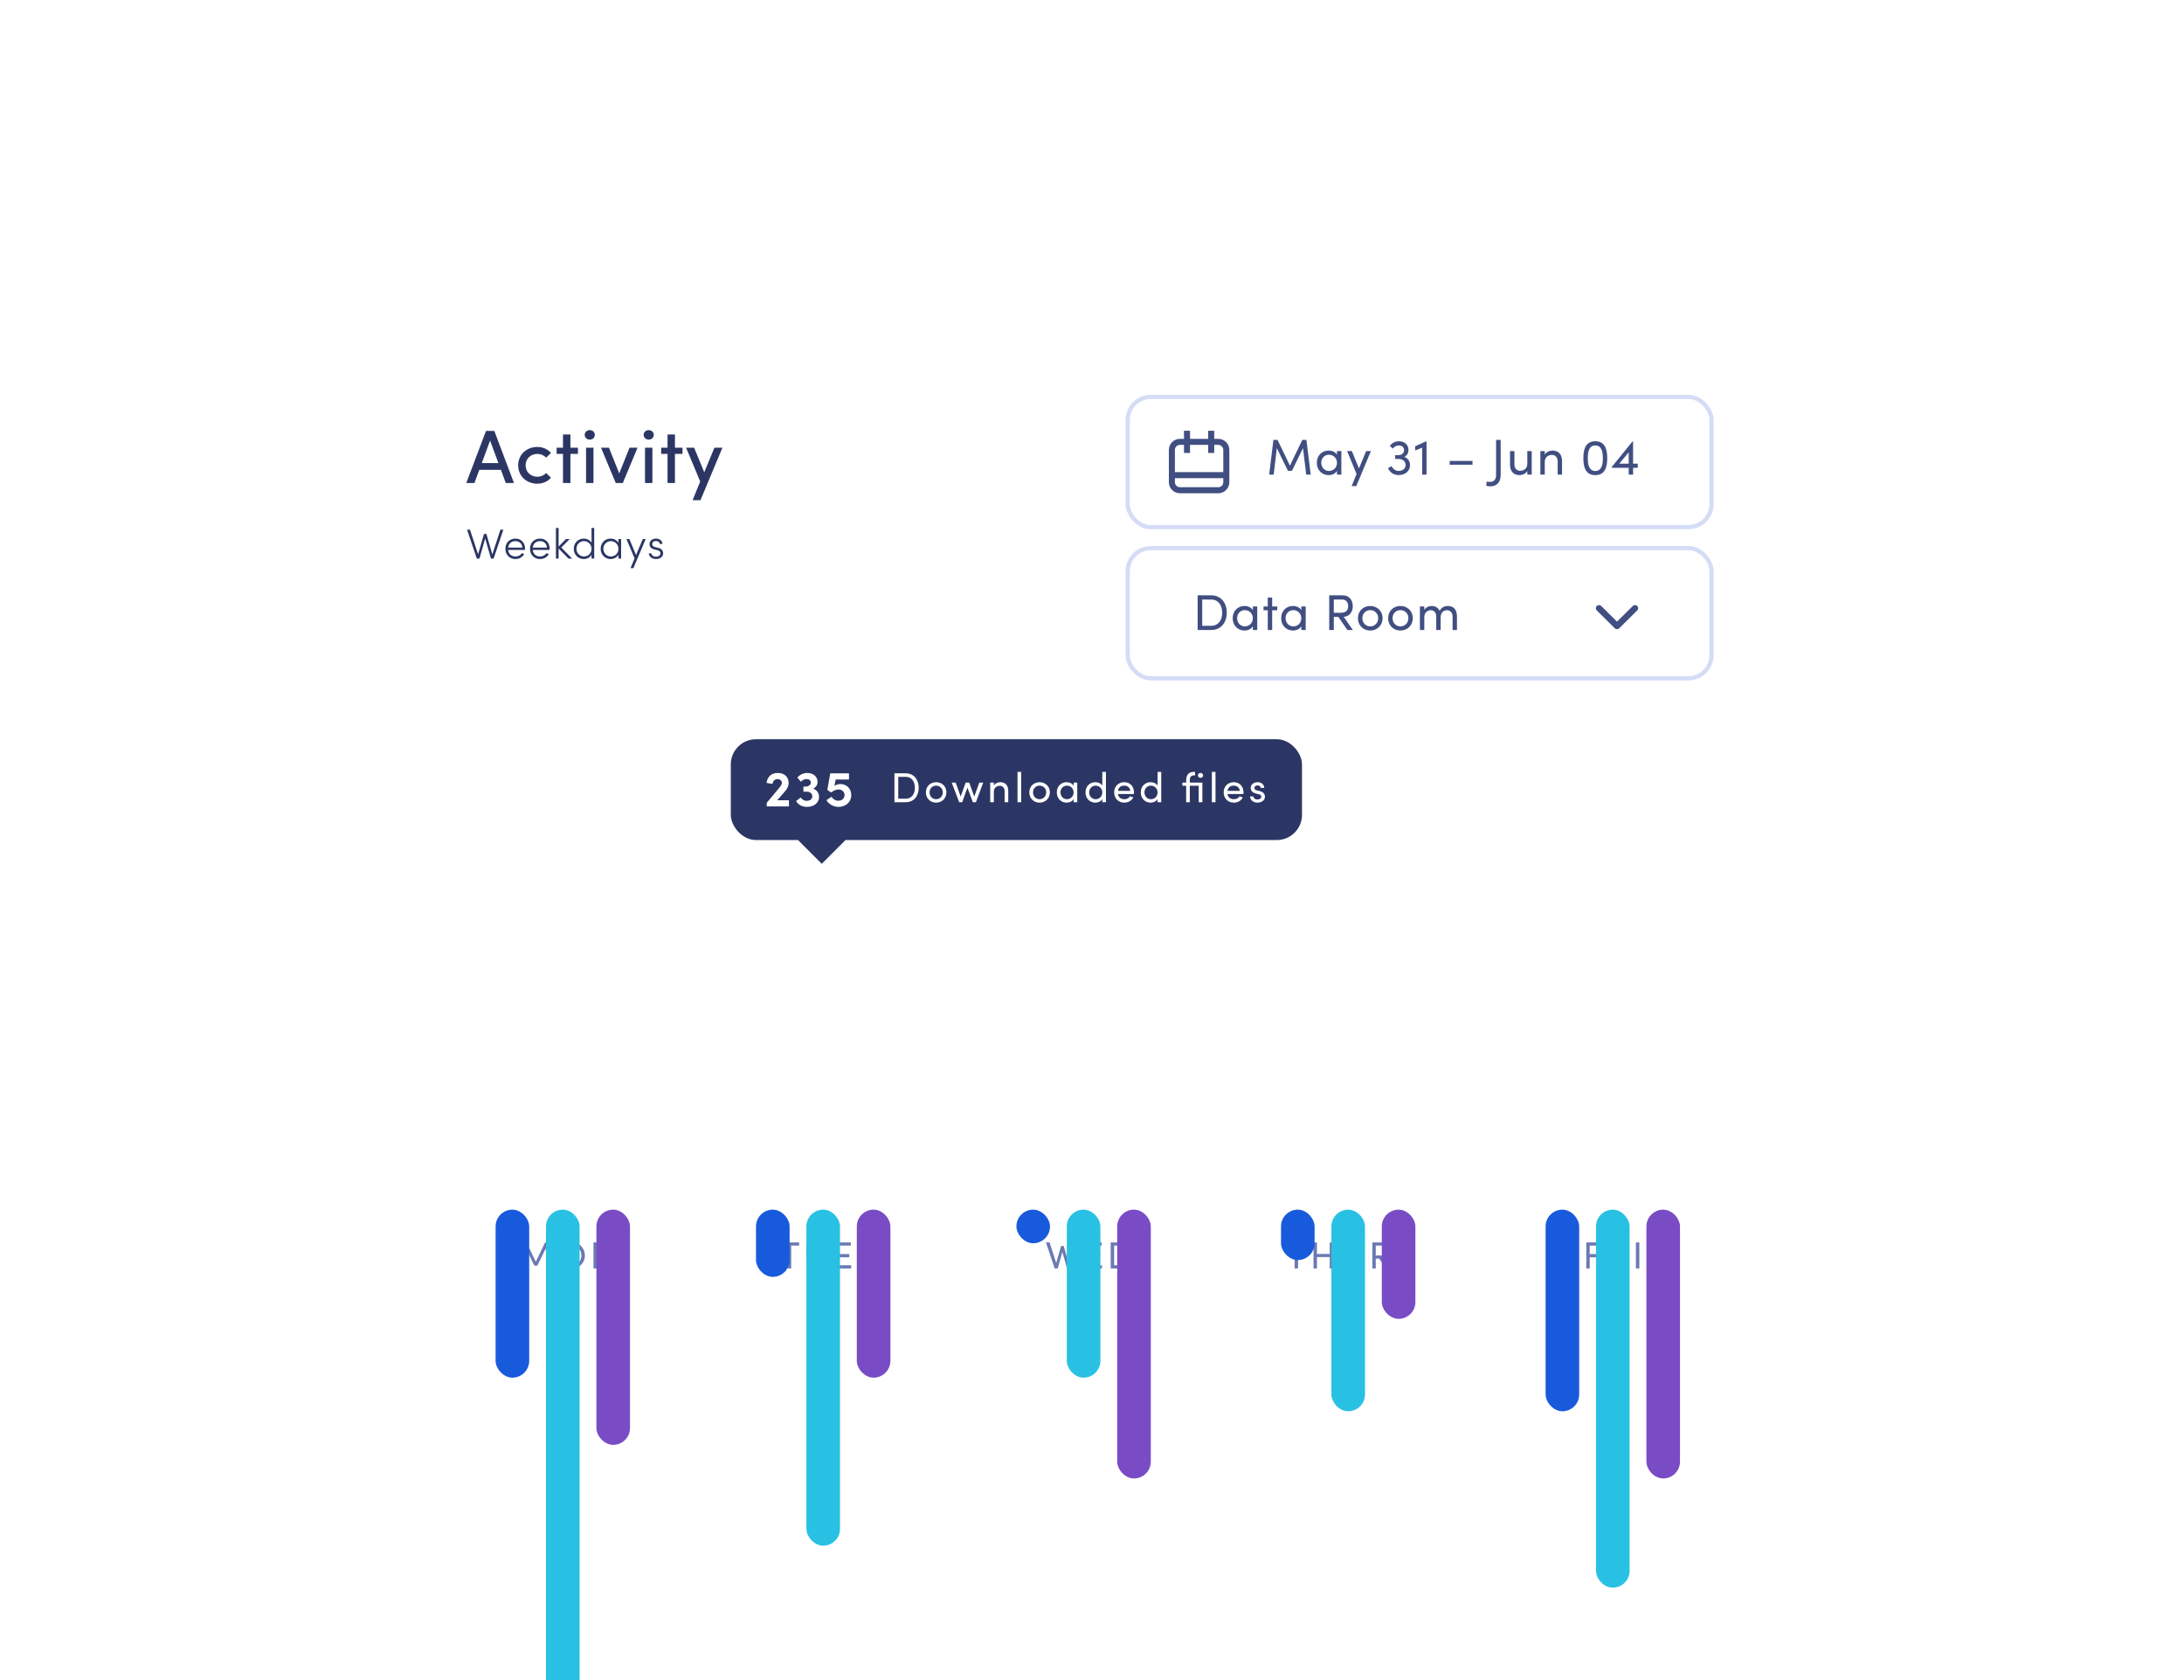  <svg class="activity" width="520" height="400" viewBox="0 0 520 400" fill="none" xmlns="http://www.w3.org/2000/svg">
            <g filter="url(#filter_activity)">
                <rect x="60" y="52" width="400" height="280" rx="12" fill="white" />
                <g class="bubble">
                    <rect x="174" y="168" width="136" height="24" rx="6" fill="#2B3664" />
                    <path d="M185.06 182.524L186.908 180.4C187.412 179.836 187.772 179.164 187.772 178.408C187.772 176.98 186.752 176.032 185.18 176.032C183.608 176.032 182.696 176.992 182.504 178.396L183.932 178.636C184.028 177.952 184.424 177.496 185.12 177.496C185.732 177.496 186.164 177.868 186.164 178.396C186.164 178.66 185.948 179.068 185.624 179.464L182.552 183.148V184H187.844V182.524H185.06ZM193.623 179.764C194.259 179.44 194.655 178.864 194.655 178.204C194.679 176.872 193.599 176.032 192.219 176.032C191.211 176.032 190.395 176.488 189.843 177.136L190.707 178.12C191.007 177.736 191.547 177.484 192.039 177.484C192.615 177.484 193.023 177.784 193.047 178.264C193.083 178.816 192.591 179.272 191.739 179.272H191.295V180.484H192.051C192.855 180.484 193.407 180.94 193.407 181.6C193.407 182.236 192.867 182.668 192.039 182.668C191.463 182.668 191.007 182.38 190.635 181.876L189.531 182.728C190.095 183.628 190.995 184.108 192.111 184.108C193.815 184.108 195.015 183.136 195.015 181.72C195.015 180.796 194.475 180.076 193.623 179.764ZM200.1 178.672C199.548 178.672 199.032 178.84 198.672 179.104L198.972 177.592H202.14V176.128H197.676L196.98 180.088L197.916 180.676C198.396 180.256 199.032 179.968 199.644 179.968C200.484 179.968 201.084 180.52 201.084 181.288C201.084 182.092 200.46 182.644 199.56 182.644C198.948 182.644 198.264 182.236 198 181.684L196.776 182.5C197.28 183.448 198.468 184.108 199.632 184.108C201.264 184.108 202.68 183.052 202.68 181.3C202.68 179.788 201.624 178.672 200.1 178.672Z" fill="white" />
                    <path d="M212.96 183H215.63C217.59 183 218.74 181.52 218.74 179.57C218.74 177.61 217.59 176.11 215.63 176.11H212.96V183ZM213.87 182.16V176.95H215.63C217.08 176.95 217.83 178.1 217.83 179.57C217.83 181.04 217.08 182.16 215.63 182.16H213.87ZM222.886 183.1C224.216 183.1 225.336 182.13 225.336 180.65C225.336 179.17 224.216 178.23 222.886 178.23C221.556 178.23 220.446 179.17 220.446 180.65C220.446 182.13 221.556 183.1 222.886 183.1ZM222.886 182.28C222.036 182.28 221.326 181.62 221.326 180.65C221.326 179.69 222.036 179.05 222.886 179.05C223.746 179.05 224.466 179.69 224.466 180.65C224.466 181.62 223.746 182.28 222.886 182.28ZM233.159 178.33L231.969 181.65L230.769 178.33H229.919L228.729 181.65L227.539 178.33H226.599L228.379 183H229.099L230.339 179.53L231.629 183H232.359L234.099 178.33H233.159ZM238.182 178.23C237.672 178.23 236.912 178.47 236.632 179.04V178.33H235.762V183H236.632V180.47C236.632 179.46 237.412 179.09 238.062 179.09C238.712 179.09 239.192 179.57 239.192 180.35V183H240.062V180.3C240.072 178.99 239.342 178.23 238.182 178.23ZM242.264 183H243.134V175.78H242.264V183ZM247.517 183.1C248.847 183.1 249.967 182.13 249.967 180.65C249.967 179.17 248.847 178.23 247.517 178.23C246.187 178.23 245.077 179.17 245.077 180.65C245.077 182.13 246.187 183.1 247.517 183.1ZM247.517 182.28C246.667 182.28 245.957 181.62 245.957 180.65C245.957 179.69 246.667 179.05 247.517 179.05C248.377 179.05 249.097 179.69 249.097 180.65C249.097 181.62 248.377 182.28 247.517 182.28ZM255.618 178.33V179.06C255.308 178.51 254.648 178.23 253.948 178.23C252.668 178.23 251.618 179.18 251.618 180.66C251.618 182.13 252.678 183.1 253.958 183.1C254.628 183.1 255.308 182.8 255.618 182.26V183H256.488V178.33H255.618ZM254.028 182.28C253.178 182.28 252.498 181.58 252.498 180.65C252.498 179.71 253.178 179.05 254.028 179.05C254.798 179.05 255.618 179.64 255.618 180.65C255.618 181.65 254.868 182.28 254.028 182.28ZM262.452 175.78V179.06C262.142 178.51 261.482 178.23 260.782 178.23C259.502 178.23 258.452 179.18 258.452 180.66C258.452 182.13 259.512 183.1 260.792 183.1C261.462 183.1 262.142 182.8 262.452 182.26V183H263.322V175.78H262.452ZM260.862 182.28C260.012 182.28 259.332 181.58 259.332 180.65C259.332 179.71 260.012 179.05 260.862 179.05C261.632 179.05 262.452 179.64 262.452 180.65C262.452 181.65 261.702 182.28 260.862 182.28ZM269.996 180.65C269.996 179.17 269.006 178.23 267.676 178.23C266.346 178.23 265.276 179.17 265.276 180.65C265.276 182.13 266.346 183.1 267.676 183.1C268.576 183.1 269.416 182.68 269.826 181.87L269.066 181.57C268.806 182.04 268.276 182.28 267.706 182.28C266.906 182.28 266.306 181.87 266.176 181.04H269.976C269.986 180.91 269.996 180.78 269.996 180.65ZM266.186 180.29C266.326 179.45 266.886 179.05 267.676 179.05C268.446 179.05 269.016 179.49 269.126 180.29H266.186ZM275.612 175.78V179.06C275.302 178.51 274.642 178.23 273.942 178.23C272.662 178.23 271.612 179.18 271.612 180.66C271.612 182.13 272.672 183.1 273.952 183.1C274.622 183.1 275.302 182.8 275.612 182.26V183H276.482V175.78H275.612ZM274.022 182.28C273.172 182.28 272.492 181.58 272.492 180.65C272.492 179.71 273.172 179.05 274.022 179.05C274.792 179.05 275.612 179.64 275.612 180.65C275.612 181.65 274.862 182.28 274.022 182.28ZM286.275 178.33H283.285V177.72C283.275 177.11 283.495 176.6 284.325 176.6H284.545V175.78H284.175C282.925 175.78 282.415 176.62 282.415 177.84V178.33H281.515V179.08H282.415V183H283.285V179.08H285.405V183H286.275V178.33ZM285.835 176.03C285.505 176.03 285.225 176.28 285.225 176.61C285.225 176.94 285.505 177.19 285.835 177.19C286.185 177.19 286.455 176.94 286.455 176.61C286.455 176.28 286.185 176.03 285.835 176.03ZM288.537 183H289.407V175.78H288.537V183ZM296.07 180.65C296.07 179.17 295.08 178.23 293.75 178.23C292.42 178.23 291.35 179.17 291.35 180.65C291.35 182.13 292.42 183.1 293.75 183.1C294.65 183.1 295.49 182.68 295.9 181.87L295.14 181.57C294.88 182.04 294.35 182.28 293.78 182.28C292.98 182.28 292.38 181.87 292.25 181.04H296.05C296.06 180.91 296.07 180.78 296.07 180.65ZM292.26 180.29C292.4 179.45 292.96 179.05 293.75 179.05C294.52 179.05 295.09 179.49 295.2 180.29H292.26ZM299.366 183.1C300.336 183.1 301.176 182.57 301.176 181.7C301.176 181.17 300.926 180.59 299.956 180.35L299.266 180.18C298.966 180.11 298.666 179.94 298.666 179.62C298.666 179.26 298.966 178.99 299.416 178.99C299.786 178.99 300.156 179.23 300.166 179.59H301.006C301.006 178.65 300.186 178.23 299.396 178.23C298.456 178.23 297.796 178.82 297.796 179.59C297.796 180.34 298.246 180.72 299.026 180.93L299.666 181.08C300.036 181.16 300.306 181.34 300.306 181.69C300.306 182.07 299.956 182.34 299.366 182.34C298.796 182.34 298.446 182.01 298.436 181.61H297.626C297.666 182.57 298.526 183.1 299.366 183.1Z" fill="white" />
                    <rect x="190" y="192" width="8" height="8" transform="rotate(-45 190 192)" fill="#2B3664" />
                </g>
                <path class="days day-1" d="M131.289 294L130.524 287.799H129.786L127.581 292.398L125.367 287.799H124.629L123.873 294H124.674L125.241 289.275L127.23 293.325H127.941L129.912 289.275L130.488 294H131.289ZM136.103 294.09C137.876 294.09 139.253 292.668 139.253 290.913C139.253 289.149 137.876 287.727 136.103 287.727C134.339 287.727 132.971 289.149 132.971 290.913C132.971 292.668 134.339 294.09 136.103 294.09ZM136.103 293.334C134.798 293.334 133.79 292.236 133.79 290.913C133.79 289.581 134.798 288.483 136.103 288.483C137.426 288.483 138.434 289.581 138.434 290.913C138.434 292.236 137.426 293.334 136.103 293.334ZM144.961 287.799V292.506L142.117 287.799H141.307V294H142.126V289.275L144.988 294H145.78V287.799H144.961Z" fill="#6B79B3" />
                <path class="days day-2" d="M190.274 287.799H185.675V288.555H187.565V294H188.384V288.555H190.274V287.799ZM194.253 294.09C195.477 294.09 196.512 293.28 196.512 291.876V287.799H195.693V291.876C195.693 292.848 195.027 293.307 194.253 293.307C193.479 293.307 192.813 292.848 192.813 291.876V287.799H191.994V291.876C191.994 293.28 193.029 294.09 194.253 294.09ZM199.725 293.244V291.336H202.209V290.571H199.725V288.555H202.569V287.799H198.915V294H202.659V293.244H199.725ZM206.519 294.09C207.806 294.09 208.589 293.217 208.589 292.254C208.589 291.372 207.959 290.796 206.906 290.535L206.096 290.337C205.268 290.139 205.196 289.689 205.196 289.473C205.196 288.861 205.772 288.483 206.393 288.483C207.059 288.483 207.572 288.906 207.572 289.527H208.382C208.382 288.42 207.509 287.727 206.42 287.727C205.34 287.727 204.377 288.411 204.377 289.482C204.377 289.986 204.584 290.76 205.898 291.075L206.699 291.273C207.221 291.408 207.77 291.678 207.77 292.281C207.77 292.83 207.329 293.334 206.519 293.334C205.691 293.334 205.169 292.776 205.142 292.227H204.332C204.341 293.19 205.214 294.09 206.519 294.09Z" fill="#6B79B3" />
                <path class="days day-3" d="M255.994 287.799L254.419 292.686L253.258 288.645H252.637L251.485 292.704L249.901 287.799H249.028L251.125 294H251.836L252.943 290.085L254.059 294H254.77L256.867 287.799H255.994ZM259.438 293.244V291.336H261.922V290.571H259.438V288.555H262.282V287.799H258.628V294H262.372V293.244H259.438ZM264.449 294H266.852C268.616 294 269.651 292.668 269.651 290.913C269.651 289.149 268.616 287.799 266.852 287.799H264.449V294ZM265.268 293.244V288.555H266.852C268.157 288.555 268.832 289.59 268.832 290.913C268.832 292.236 268.157 293.244 266.852 293.244H265.268Z" fill="#6B79B3" />
                <path class="days day-4" d="M310.953 287.799H306.354V288.555H308.244V294H309.063V288.555H310.953V287.799ZM316.606 287.799V290.544H313.564V287.799H312.745V294H313.564V291.291H316.606V294H317.425V287.799H316.606ZM322.081 294.09C323.305 294.09 324.34 293.28 324.34 291.876V287.799H323.521V291.876C323.521 292.848 322.855 293.307 322.081 293.307C321.307 293.307 320.641 292.848 320.641 291.876V287.799H319.822V291.876C319.822 293.28 320.857 294.09 322.081 294.09ZM329.992 294H330.973L329.326 291.651C330.496 291.534 330.946 290.634 330.946 289.734C330.946 288.771 330.424 287.799 329.074 287.799H326.743V294H327.562V291.66H328.372L329.992 294ZM327.562 288.555H329.092C329.722 288.555 330.127 289.041 330.127 289.734C330.127 290.436 329.767 290.913 328.858 290.913H327.562V288.555ZM334.839 294.09C336.126 294.09 336.909 293.217 336.909 292.254C336.909 291.372 336.279 290.796 335.226 290.535L334.416 290.337C333.588 290.139 333.516 289.689 333.516 289.473C333.516 288.861 334.092 288.483 334.713 288.483C335.379 288.483 335.892 288.906 335.892 289.527H336.702C336.702 288.42 335.829 287.727 334.74 287.727C333.66 287.727 332.697 288.411 332.697 289.482C332.697 289.986 332.904 290.76 334.218 291.075L335.019 291.273C335.541 291.408 336.09 291.678 336.09 292.281C336.09 292.83 335.649 293.334 334.839 293.334C334.011 293.334 333.489 292.776 333.462 292.227H332.652C332.661 293.19 333.534 294.09 334.839 294.09Z" fill="#6B79B3" />
                <path class="days day-5" d="M381.298 288.555V287.799H377.689V294H378.508V291.336H380.722V290.571H378.508V288.555H381.298ZM386.434 294H387.415L385.768 291.651C386.938 291.534 387.388 290.634 387.388 289.734C387.388 288.771 386.866 287.799 385.516 287.799H383.185V294H384.004V291.66H384.814L386.434 294ZM384.004 288.555H385.534C386.164 288.555 386.569 289.041 386.569 289.734C386.569 290.436 386.209 290.913 385.3 290.913H384.004V288.555ZM389.499 294H390.318V287.799H389.499V294Z" fill="#6B79B3" />
                <rect class="bar size-40" x="118" y="280" width="8" height="40" rx="4" fill="#185ADC" />
                <rect class="bar size-110" x="130" y="280" width="8" height="116" rx="4" fill="#29C1E3" />
                <rect class="bar size-50" x="142" y="280" width="8" height="56" rx="4" fill="#794CC6" />
                <rect class="bar size-20" x="180" y="280" width="8" height="16" rx="4" fill="#185ADC" />
                <rect class="bar size-80" x="192" y="280" width="8" height="80" rx="4" fill="#29C1E3" />
                <rect class="bar size-40" x="204" y="280" width="8" height="40" rx="4" fill="#794CC6" />
                <rect class="bar size-10" x="242" y="280" width="8" height="8" rx="4" fill="#185ADC" />
                <rect class="bar size-40" x="254" y="280" width="8" height="40" rx="4" fill="#29C1E3" />
                <rect class="bar size-70" x="266" y="280" width="8" height="64" rx="4" fill="#794CC6" />
                <rect class="bar size-10" x="305" y="280" width="8" height="12" rx="4" fill="#185ADC" />
                <rect class="bar size-50" x="317" y="280" width="8" height="48" rx="4" fill="#29C1E3" />
                <rect class="bar size-40" x="329" y="280" width="8" height="26" rx="4" fill="#794CC6" />
                <rect class="bar size-10" x="368" y="280" width="8" height="48" rx="4" fill="#185ADC" />
                <rect class="bar size-90" x="380" y="280" width="8" height="90" rx="4" fill="#29C1E3" />
                <rect class="bar size-70" x="392" y="280" width="8" height="64" rx="4" fill="#794CC6" />
                <g class="select sele-1">
                    <rect x="268.5" y="122.5" width="139" height="31" rx="5.5" fill="white" />
                    <path d="M285.152 142H288.356C290.708 142 292.088 140.224 292.088 137.884C292.088 135.532 290.708 133.732 288.356 133.732H285.152V142ZM286.244 140.992V134.74H288.356C290.096 134.74 290.996 136.12 290.996 137.884C290.996 139.648 290.096 140.992 288.356 140.992H286.244ZM298.297 136.396V137.272C297.925 136.612 297.133 136.276 296.293 136.276C294.757 136.276 293.497 137.416 293.497 139.192C293.497 140.956 294.769 142.12 296.305 142.12C297.109 142.12 297.925 141.76 298.297 141.112V142H299.341V136.396H298.297ZM296.389 141.136C295.369 141.136 294.553 140.296 294.553 139.18C294.553 138.052 295.369 137.26 296.389 137.26C297.313 137.26 298.297 137.968 298.297 139.18C298.297 140.38 297.397 141.136 296.389 141.136ZM304.108 136.396H302.896V134.272H301.852V136.396H300.844V137.296H301.852V142H302.896V137.296H304.108V136.396ZM309.836 136.396V137.272C309.464 136.612 308.672 136.276 307.832 136.276C306.296 136.276 305.036 137.416 305.036 139.192C305.036 140.956 306.308 142.12 307.844 142.12C308.648 142.12 309.464 141.76 309.836 141.112V142H310.88V136.396H309.836ZM307.928 141.136C306.908 141.136 306.092 140.296 306.092 139.18C306.092 138.052 306.908 137.26 307.928 137.26C308.852 137.26 309.836 137.968 309.836 139.18C309.836 140.38 308.936 141.136 307.928 141.136ZM320.816 142H322.124L319.928 138.868C321.488 138.712 322.088 137.512 322.088 136.312C322.088 135.028 321.392 133.732 319.592 133.732H316.484V142H317.576V138.88H318.656L320.816 142ZM317.576 134.74H319.616C320.456 134.74 320.996 135.388 320.996 136.312C320.996 137.248 320.516 137.884 319.304 137.884H317.576V134.74ZM326.245 142.12C327.841 142.12 329.185 140.956 329.185 139.18C329.185 137.404 327.841 136.276 326.245 136.276C324.649 136.276 323.317 137.404 323.317 139.18C323.317 140.956 324.649 142.12 326.245 142.12ZM326.245 141.136C325.225 141.136 324.373 140.344 324.373 139.18C324.373 138.028 325.225 137.26 326.245 137.26C327.277 137.26 328.141 138.028 328.141 139.18C328.141 140.344 327.277 141.136 326.245 141.136ZM333.433 142.12C335.029 142.12 336.373 140.956 336.373 139.18C336.373 137.404 335.029 136.276 333.433 136.276C331.837 136.276 330.505 137.404 330.505 139.18C330.505 140.956 331.837 142.12 333.433 142.12ZM333.433 141.136C332.413 141.136 331.561 140.344 331.561 139.18C331.561 138.028 332.413 137.26 333.433 137.26C334.465 137.26 335.329 138.028 335.329 139.18C335.329 140.344 334.465 141.136 333.433 141.136ZM344.724 136.276C344.16 136.276 343.272 136.444 342.768 137.44C342.444 136.696 341.736 136.276 340.92 136.276C340.128 136.276 339.408 136.648 339.12 137.248V136.396H338.076V142H339.12V138.964C339.12 137.776 339.912 137.284 340.704 137.284C341.448 137.284 341.964 137.872 341.964 138.82V142H343.008V139.144L343.02 139.192C342.924 138.112 343.524 137.272 344.52 137.284C345.336 137.284 345.852 137.884 345.852 138.82V142H346.896V138.76C346.896 137.188 346.128 136.276 344.724 136.276Z" fill="#414E81" />
                    <path fill-rule="evenodd" clip-rule="evenodd" d="M381.242 136.277C380.948 135.988 380.473 135.988 380.179 136.277C379.887 136.568 379.887 137.04 380.179 137.331L384.469 141.583C384.762 141.873 385.238 141.873 385.531 141.583L389.821 137.331C390.113 137.04 390.113 136.568 389.821 136.277C389.528 135.988 389.052 135.988 388.758 136.277L384.998 140.006L381.242 136.277Z" fill="#414E81" />
                    <rect x="268.5" y="122.5" width="139" height="31" rx="5.5" stroke="#D5DCF6" />
                </g>
                <g class="select sele-2">
                    <rect x="268.5" y="86.5" width="139" height="31" rx="5.5" fill="white" />
                    <path d="M290.06 96.48H289.1V94.56H287.66V96.48H283.34V94.56H281.9V96.48H280.94C279.482 96.48 278.3 97.662 278.3 99.12V106.8C278.3 108.258 279.482 109.44 280.94 109.44H290.06C291.518 109.44 292.7 108.258 292.7 106.8V99.12C292.7 97.662 291.518 96.48 290.06 96.48ZM280.94 97.92H281.9V99.84H283.34V97.92H287.66V99.84H289.1V97.92H290.06C290.378 97.92 290.683 98.047 290.908 98.272C291.133 98.497 291.26 98.802 291.26 99.12V104.4H279.74V99.12C279.74 98.457 280.277 97.92 280.94 97.92ZM290.06 108H280.94C280.277 108 279.74 107.463 279.74 106.8V105.84H291.26V106.8C291.26 107.118 291.133 107.424 290.908 107.649C290.684 107.874 290.378 108 290.06 108Z" fill="#414E81" />
                    <path d="M312.072 105L311.052 96.732H310.068L307.128 102.864L304.176 96.732H303.192L302.184 105H303.252L304.008 98.7L306.66 104.1H307.608L310.236 98.7L311.004 105H312.072ZM318.328 99.396V100.272C317.956 99.612 317.164 99.276 316.324 99.276C314.788 99.276 313.528 100.416 313.528 102.192C313.528 103.956 314.8 105.12 316.336 105.12C317.14 105.12 317.956 104.76 318.328 104.112V105H319.372V99.396H318.328ZM316.42 104.136C315.4 104.136 314.584 103.296 314.584 102.18C314.584 101.052 315.4 100.26 316.42 100.26C317.344 100.26 318.328 100.968 318.328 102.18C318.328 103.38 317.428 104.136 316.42 104.136ZM325.279 99.396L323.563 103.524L321.871 99.396H320.743L322.987 104.844L321.823 107.724H322.927L326.407 99.396H325.279ZM334.358 100.788C334.97 100.5 335.342 99.888 335.342 99.144C335.342 97.884 334.43 97.056 333.062 97.056C332.174 97.056 331.322 97.512 330.926 98.196L331.646 98.796C331.946 98.34 332.498 98.052 333.038 98.052C333.794 98.052 334.298 98.496 334.298 99.168C334.298 99.876 333.758 100.368 332.93 100.368H332.186V101.268H333.002C333.974 101.268 334.67 101.856 334.67 102.744C334.67 103.572 333.95 104.124 332.966 104.124C332.294 104.124 331.682 103.692 331.334 102.984L330.47 103.476C330.938 104.496 331.898 105.108 333.002 105.108C334.598 105.108 335.726 104.148 335.726 102.708C335.726 101.784 335.174 101.052 334.358 100.788ZM339.617 97.056L336.941 98.256V99.264L338.609 98.58V105H339.653V97.056H339.617ZM345.164 102.648H350.6V101.748H345.164V102.648ZM354.745 107.796C356.605 107.796 357.301 106.56 357.301 105.12V96.732H356.209V105.12C356.209 105.996 355.813 106.74 354.745 106.74C354.649 106.74 354.157 106.704 353.977 106.644L353.869 107.664C354.145 107.724 354.529 107.796 354.745 107.796ZM363.647 99.396V102.432C363.635 103.644 362.699 104.088 361.919 104.088C361.139 104.088 360.575 103.512 360.575 102.576V99.396H359.531V102.636C359.519 104.208 360.383 105.12 361.787 105.12C362.411 105.12 363.311 104.82 363.647 104.124V105H364.691V99.396H363.647ZM369.66 99.276C369.048 99.276 368.136 99.564 367.8 100.248V99.396H366.756V105H367.8V101.964C367.8 100.752 368.736 100.308 369.516 100.308C370.296 100.308 370.872 100.884 370.872 101.82V105H371.916V101.76C371.928 100.188 371.052 99.276 369.66 99.276ZM379.833 105.12C382.089 105.12 382.677 103.308 382.677 101.1C382.677 98.868 382.089 97.056 379.833 97.056C377.577 97.056 376.989 98.868 376.989 101.1C376.989 103.308 377.577 105.12 379.833 105.12ZM379.833 104.136C378.393 104.136 378.045 102.732 378.045 101.1C378.045 99.444 378.393 98.052 379.833 98.052C381.273 98.052 381.633 99.444 381.633 101.1C381.633 102.732 381.273 104.136 379.833 104.136ZM389.945 102.396H388.829V97.152H388.649L383.777 103.152V103.38H387.785V105H388.829V103.38H389.945V102.396ZM385.529 102.396L387.785 99.696V102.396H385.529Z" fill="#414E81" />
                    <rect x="268.5" y="86.5" width="139" height="31" rx="5.5" stroke="#D5DCF6" />
                </g>
                <path class="title" d="M120.432 107H122.376L117.696 94.598H115.716L111.018 107H112.962L114.114 103.868H119.262L120.432 107ZM114.708 102.248L116.688 96.902L118.668 102.248H114.708ZM127.915 107.162C129.283 107.162 130.453 106.604 131.191 105.722L130.021 104.624C129.535 105.164 128.797 105.506 127.951 105.506C126.385 105.506 125.143 104.39 125.143 102.788C125.143 101.186 126.385 100.07 127.951 100.07C128.797 100.07 129.535 100.412 130.021 100.952L131.191 99.854C130.453 98.972 129.283 98.414 127.915 98.414C125.485 98.414 123.379 100.124 123.379 102.788C123.379 105.452 125.485 107.162 127.915 107.162ZM137.611 98.594H135.811V95.444H134.047V98.594H132.535V100.07H134.047V107H135.811V100.07H137.611V98.594ZM140.419 96.668C141.085 96.668 141.625 96.182 141.625 95.534C141.625 94.886 141.085 94.4 140.419 94.4C139.771 94.4 139.213 94.886 139.213 95.534C139.213 96.182 139.771 96.668 140.419 96.668ZM139.537 107H141.301V98.594H139.537V107ZM149.887 98.594L147.439 104.714L144.991 98.594H143.101L146.611 107H148.285L151.795 98.594H149.887ZM154.454 96.668C155.12 96.668 155.66 96.182 155.66 95.534C155.66 94.886 155.12 94.4 154.454 94.4C153.806 94.4 153.248 94.886 153.248 95.534C153.248 96.182 153.806 96.668 154.454 96.668ZM153.572 107H155.336V98.594H153.572V107ZM162.5 98.594H160.7V95.444H158.936V98.594H157.424V100.07H158.936V107H160.7V100.07H162.5V98.594ZM170.095 98.594L167.683 104.444L165.271 98.594H163.363L166.711 106.64L164.911 111.086H166.783L172.003 98.594H170.095Z" fill="#2B3664" />
                <path class="sub-title" d="M119.15 118.11L117.22 124L115.81 119.11H115.24L113.83 123.97L111.9 118.11H111.2L113.53 125H114.15L115.52 120.22L116.9 125H117.52L119.85 118.11H119.15ZM125.014 122.65C125.014 121.17 124.044 120.23 122.714 120.23C121.394 120.23 120.334 121.17 120.334 122.65C120.334 124.13 121.394 125.1 122.714 125.1C123.594 125.1 124.394 124.68 124.804 123.93L124.254 123.69C123.944 124.2 123.374 124.49 122.734 124.49C121.794 124.49 121.094 123.93 120.984 122.93H125.004C125.014 122.84 125.014 122.74 125.014 122.65ZM120.994 122.38C121.114 121.38 121.794 120.84 122.714 120.84C123.624 120.84 124.294 121.41 124.384 122.38H120.994ZM130.869 122.65C130.869 121.17 129.899 120.23 128.569 120.23C127.249 120.23 126.189 121.17 126.189 122.65C126.189 124.13 127.249 125.1 128.569 125.1C129.449 125.1 130.249 124.68 130.659 123.93L130.109 123.69C129.799 124.2 129.229 124.49 128.589 124.49C127.649 124.49 126.949 123.93 126.839 122.93H130.859C130.869 122.84 130.869 122.74 130.869 122.65ZM126.849 122.38C126.969 121.38 127.649 120.84 128.569 120.84C129.479 120.84 130.149 121.41 130.239 122.38H126.849ZM136.234 125L133.644 122.36L135.644 120.33H134.754L133.004 122.12V117.7H132.364V125H133.004V122.6L135.364 125H136.234ZM140.841 117.7V121.23C140.491 120.6 139.771 120.23 138.981 120.23C137.671 120.23 136.611 121.24 136.611 122.66C136.611 124.08 137.681 125.1 138.981 125.1C139.761 125.1 140.491 124.73 140.841 124.09V125H141.481V117.7H140.841ZM139.031 124.49C138.051 124.49 137.251 123.69 137.251 122.65C137.251 121.62 138.051 120.84 139.031 120.84C139.961 120.84 140.841 121.55 140.841 122.68C140.841 123.76 140.001 124.49 139.031 124.49ZM147.243 120.33V121.23C146.893 120.6 146.173 120.23 145.383 120.23C144.073 120.23 143.013 121.24 143.013 122.66C143.013 124.08 144.083 125.1 145.383 125.1C146.163 125.1 146.893 124.73 147.243 124.09V125H147.883V120.33H147.243ZM145.433 124.49C144.453 124.49 143.653 123.69 143.653 122.65C143.653 121.62 144.453 120.84 145.433 120.84C146.363 120.84 147.243 121.55 147.243 122.68C147.243 123.76 146.403 124.49 145.433 124.49ZM153.046 120.33L151.436 124.15L149.846 120.33H149.156L151.086 124.94L150.126 127.27H150.806L153.736 120.33H153.046ZM156.169 125.1C157.139 125.1 157.889 124.57 157.889 123.74C157.889 123.2 157.609 122.65 156.699 122.43L156.009 122.26C155.669 122.18 155.289 121.99 155.289 121.55C155.289 121.11 155.659 120.8 156.199 120.8C156.659 120.8 157.069 121.08 157.099 121.5H157.719C157.689 120.66 156.969 120.23 156.189 120.23C155.299 120.23 154.649 120.78 154.649 121.54C154.649 122.32 155.179 122.66 155.839 122.82L156.509 122.98C156.989 123.1 157.249 123.35 157.249 123.73C157.249 124.2 156.839 124.53 156.169 124.53C155.489 124.53 155.129 124.13 155.059 123.74H154.469C154.549 124.63 155.359 125.1 156.169 125.1Z" fill="#2B3664" />
            </g>
            <defs>
                <filter id="filter_activity" x="0" y="0" width="520" height="400" filterUnits="userSpaceOnUse" color-interpolation-filters="sRGB">
                    <feFlood flood-opacity="0" result="BackgroundImageFix" />
                    <feColorMatrix in="SourceAlpha" type="matrix" values="0 0 0 0 0 0 0 0 0 0 0 0 0 0 0 0 0 0 127 0" />
                    <feOffset dy="8" />
                    <feGaussianBlur stdDeviation="30" />
                    <feColorMatrix type="matrix" values="0 0 0 0 0.255 0 0 0 0 0.306 0 0 0 0 0.506 0 0 0 0.2 0" />
                    <feBlend mode="normal" in2="BackgroundImageFix" result="effect1_dropShadow" />
                    <feBlend mode="normal" in="SourceGraphic" in2="effect1_dropShadow" result="shape" />
                </filter>
            </defs>
        </svg>